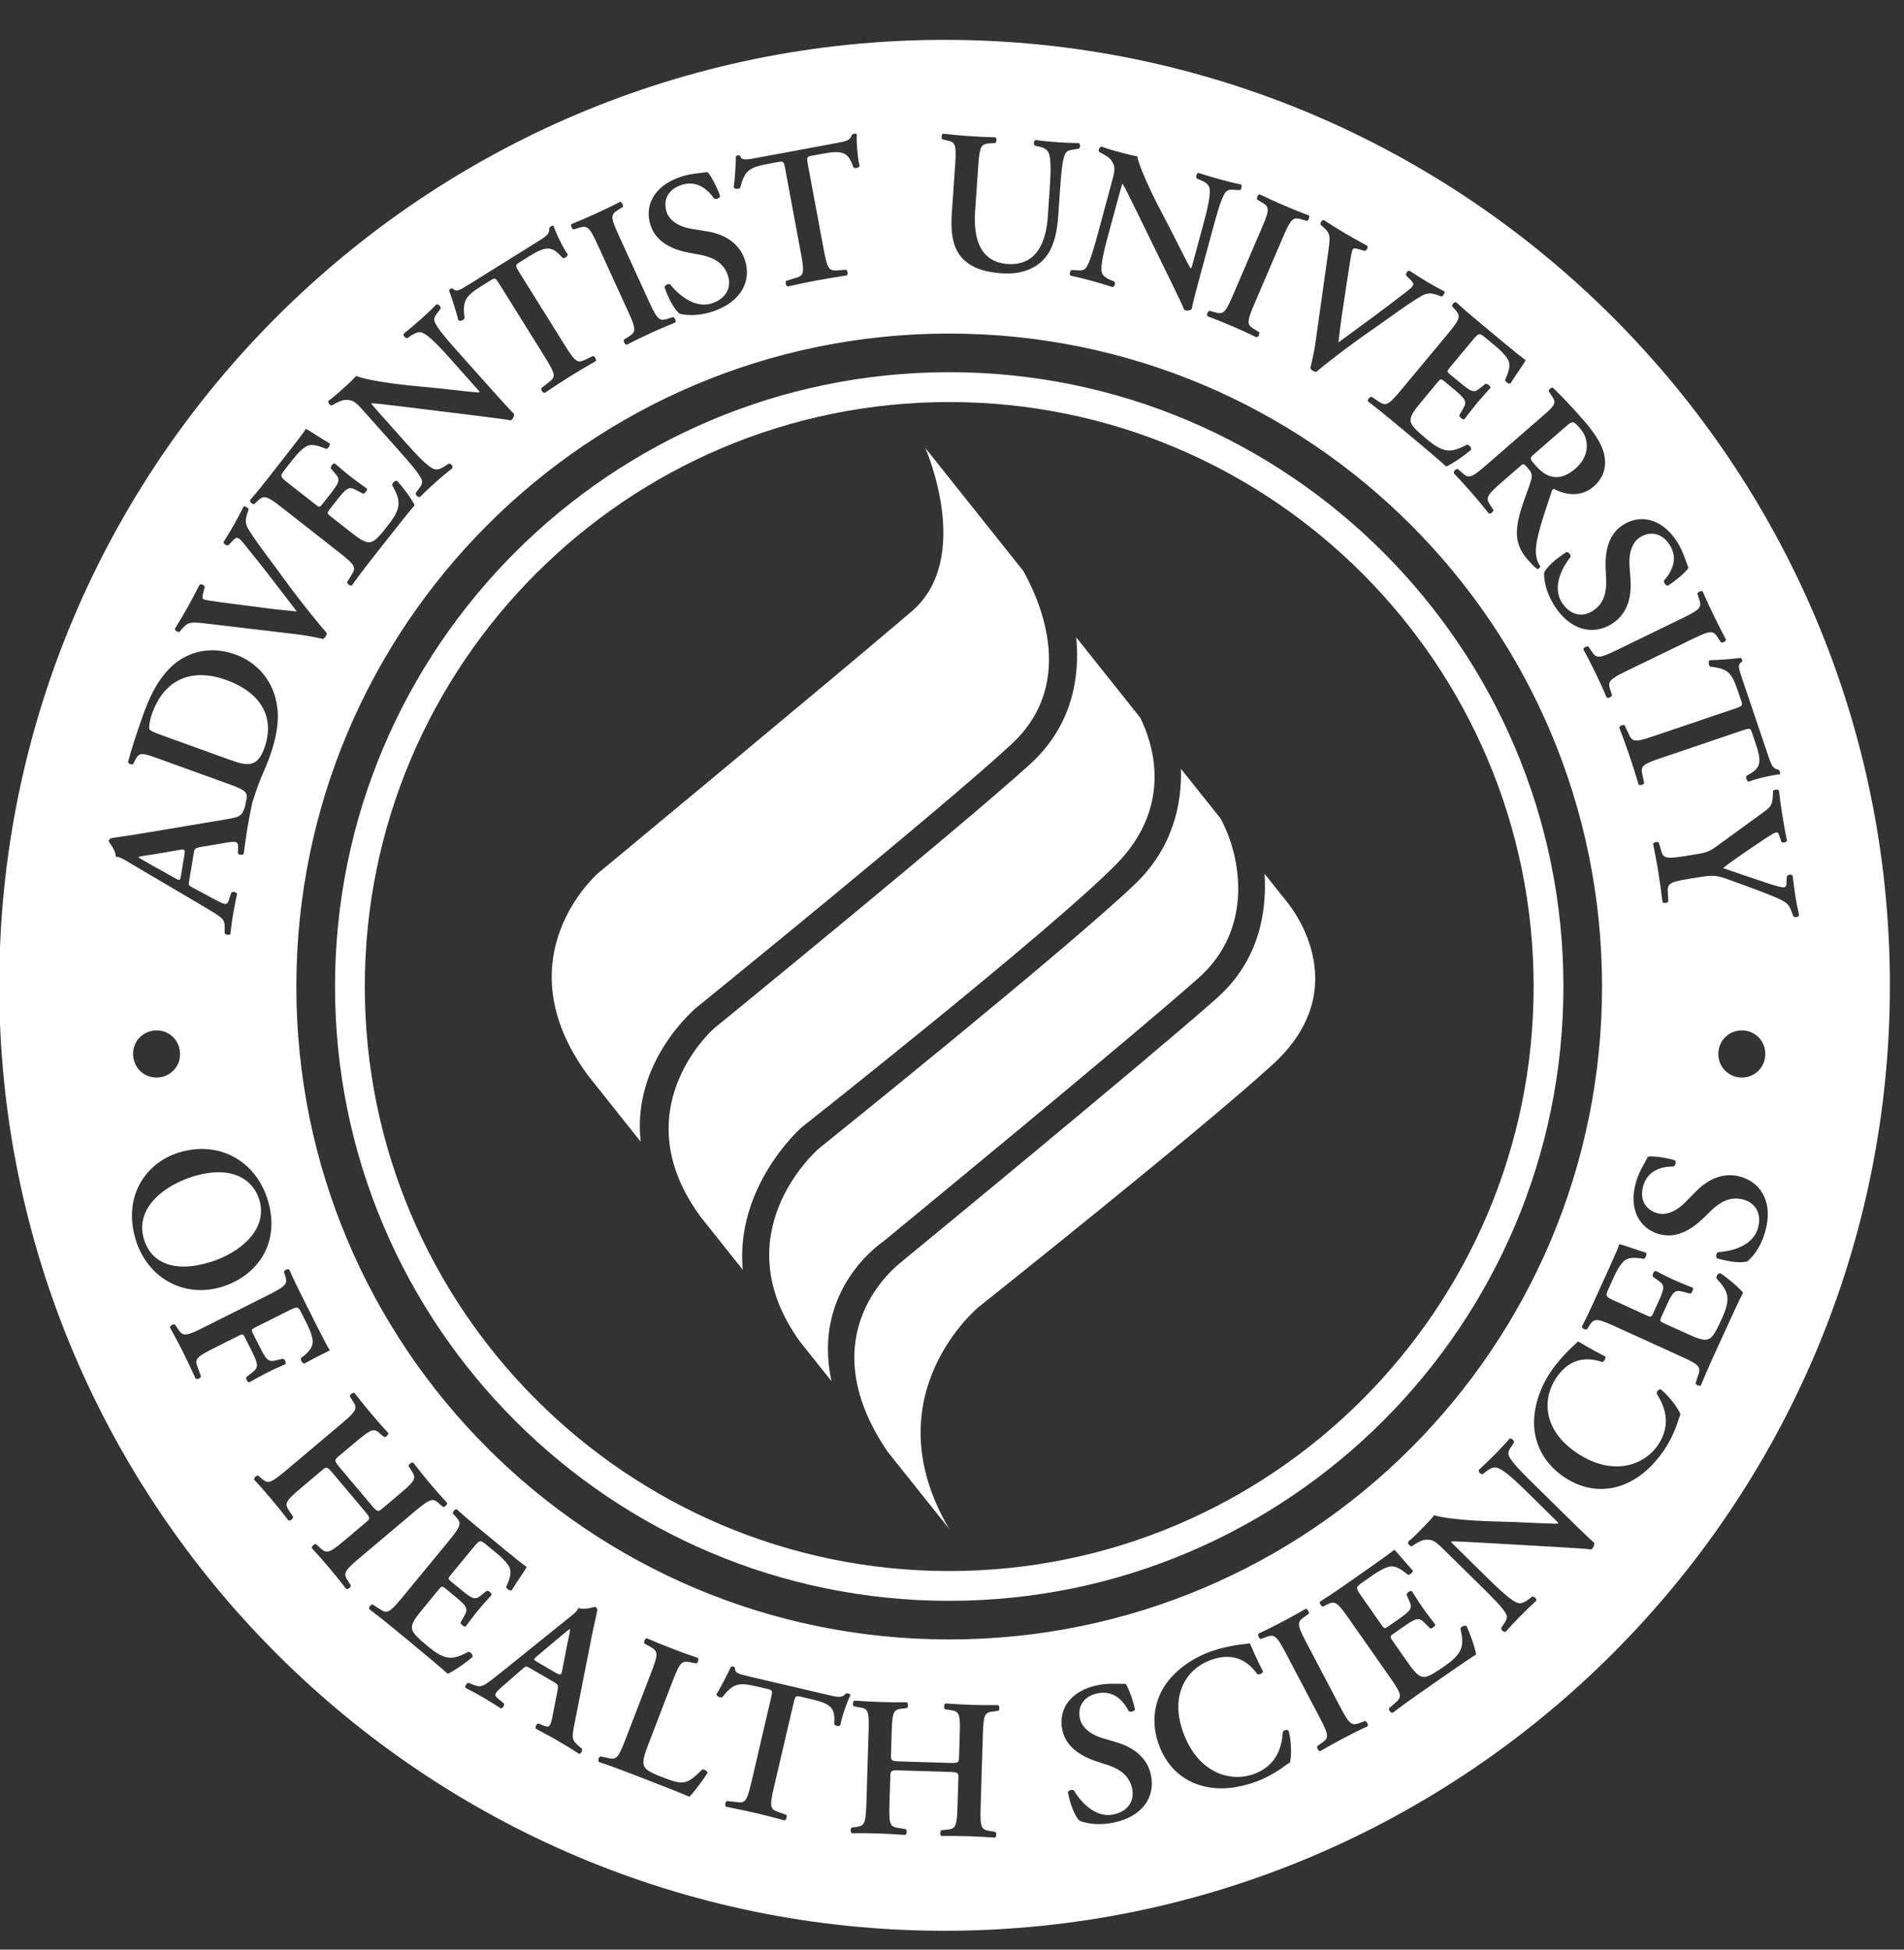 <?xml version="1.0" encoding="UTF-8" standalone="no"?>
<svg width="42px" height="43px" viewBox="0 0 42 43" version="1.1" xmlns="http://www.w3.org/2000/svg" xmlns:xlink="http://www.w3.org/1999/xlink" xmlns:sketch="http://www.bohemiancoding.com/sketch/ns">
    <rect x="0" y="0" width="42" height="43" fill="#333333" stroke="none"/>
    <!-- Generator: Sketch 3.0.4 (8054) - http://www.bohemiancoding.com/sketch -->
    <title>Imported Layers</title>
    <desc>Created with Sketch.</desc>
    <defs></defs>
    <g id="Navigation-v2" stroke="none" stroke-width="1" fill="none" fill-rule="evenodd" sketch:type="MSPage">
        <g id="Nav-Desktop" sketch:type="MSArtboardGroup" transform="translate(-39, -19)" fill="#FFFFFF">
            <g id="Imported-Layers" sketch:type="MSLayerGroup" transform="translate(39, 20)">
                <path d="M20.938,34.307 C13.467,34.307 7.39,28.229 7.39,20.758 C7.39,13.287 13.467,7.209 20.938,7.209 C28.409,7.209 34.487,13.287 34.487,20.758 C34.487,28.229 28.409,34.307 20.938,34.307 L20.938,34.307 Z M20.938,7.867 C13.83,7.867 8.047,13.649 8.047,20.758 C8.047,27.866 13.83,33.65 20.938,33.65 C28.047,33.65 33.83,27.866 33.83,20.758 C33.83,13.649 28.047,7.867 20.938,7.867 L20.938,7.867 Z" id="Fill-1" sketch:type="MSShapeGroup"></path>
                <path d="M5.829,15.505 C6.095,14.77 5.693,14.251 4.995,13.999 C4.177,13.703 3.609,14.035 3.359,14.725 C3.297,14.899 3.282,15.043 3.296,15.081 C3.311,15.118 3.396,15.154 3.59,15.224 L5.045,15.749 C5.445,15.895 5.671,15.943 5.829,15.505" id="Fill-2" sketch:type="MSShapeGroup"></path>
                <path d="M5.718,25.455 C5.588,25.036 5.139,24.674 4.245,24.952 C3.666,25.132 2.955,25.625 3.178,26.342 C3.327,26.821 3.803,27.095 4.647,26.833 C5.28,26.636 5.926,26.122 5.718,25.455" id="Fill-3" sketch:type="MSShapeGroup"></path>
                <path d="M3.97,17.743 L3.42,17.838 C3.178,17.873 3.091,17.886 3.057,17.902 L3.056,17.911 C3.083,17.933 3.186,17.986 3.376,18.098 L3.854,18.364 C3.971,18.433 3.973,18.42 3.991,18.316 L4.066,17.865 C4.086,17.744 4.08,17.725 3.97,17.743" id="Fill-4" sketch:type="MSShapeGroup"></path>
                <path d="M33.873,9.267 C34.155,9.592 34.444,9.603 34.759,9.329 C35.021,9.102 35.103,8.733 34.852,8.445 C34.702,8.273 34.689,8.278 34.537,8.41 L33.847,9.01 C33.741,9.102 33.734,9.108 33.873,9.267" id="Fill-5" sketch:type="MSShapeGroup"></path>
                <path d="M20.836,-0.121 C9.337,-0.121 -0.017,9.233 -0.017,20.732 C-0.017,32.229 9.337,41.584 20.836,41.584 C32.334,41.584 41.689,32.229 41.689,20.732 C41.689,9.233 32.334,-0.121 20.836,-0.121 L20.836,-0.121 Z M38.427,13.551 C38.432,13.567 38.434,13.585 38.424,13.598 C38.327,13.654 38.343,13.713 38.439,13.996 L39.013,15.693 C39.082,15.897 39.116,15.956 39.229,15.973 C39.243,15.987 39.256,16.001 39.262,16.017 C39.271,16.042 39.269,16.066 39.26,16.078 C39.075,16.095 38.706,16.183 38.577,16.24 C38.537,16.231 38.505,16.163 38.521,16.115 C38.827,15.951 38.879,15.845 38.728,15.4 L38.648,15.163 C38.612,15.055 38.602,15.054 38.427,15.113 L36.63,15.722 C36.189,15.871 36.19,15.913 36.235,16.115 L36.269,16.271 C36.25,16.31 36.173,16.331 36.146,16.303 C36.072,16.059 36.013,15.871 35.951,15.688 C35.889,15.505 35.819,15.31 35.72,15.047 C35.725,15.008 35.807,14.976 35.838,14.998 L35.918,15.166 C36.001,15.355 36.026,15.389 36.467,15.239 L38.264,14.631 C38.439,14.571 38.445,14.564 38.409,14.456 L38.33,14.223 C38.2,13.841 38.116,13.744 37.727,13.704 C37.693,13.683 37.675,13.592 37.711,13.561 C37.96,13.556 38.239,13.531 38.395,13.51 C38.41,13.515 38.42,13.53 38.427,13.551 L38.427,13.551 Z M37.472,12.186 L37.442,12.093 C37.456,12.052 37.529,12.022 37.56,12.046 C37.637,12.223 37.719,12.403 37.808,12.585 C37.892,12.759 37.982,12.935 38.074,13.105 C38.074,13.144 38.005,13.183 37.964,13.168 L37.91,13.087 C37.796,12.913 37.766,12.883 37.348,13.087 L35.877,13.8 C35.458,14.004 35.463,14.045 35.53,14.242 L35.56,14.335 C35.546,14.376 35.473,14.407 35.442,14.383 C35.366,14.205 35.283,14.025 35.199,13.851 C35.114,13.677 35.02,13.493 34.928,13.323 C34.928,13.284 34.997,13.245 35.039,13.26 L35.093,13.341 C35.207,13.515 35.236,13.545 35.655,13.342 L37.125,12.628 C37.544,12.425 37.539,12.383 37.472,12.186 L37.472,12.186 Z M35.339,20.758 C35.339,28.711 28.892,35.159 20.938,35.159 C12.985,35.159 6.537,28.711 6.537,20.758 C6.537,12.805 12.985,6.357 20.938,6.357 C28.892,6.357 35.339,12.805 35.339,20.758 L35.339,20.758 Z M35.811,10.571 C36.18,10.34 36.665,10.421 37.005,10.966 C37.126,11.159 37.169,11.329 37.245,11.525 C37.189,11.618 36.965,11.809 36.79,11.918 C36.745,11.92 36.7,11.855 36.705,11.805 C36.863,11.628 37.032,11.342 36.835,11.025 C36.649,10.727 36.378,10.724 36.18,10.848 C36.024,10.945 35.923,11.158 35.946,11.486 L35.967,11.794 C35.991,12.115 35.928,12.528 35.551,12.763 C35.126,13.027 34.621,12.891 34.284,12.351 C34.07,12.007 34.061,11.744 34.06,11.641 C34.096,11.525 34.323,11.317 34.557,11.176 C34.608,11.175 34.651,11.236 34.644,11.282 C34.495,11.468 34.222,11.918 34.45,12.284 C34.626,12.567 34.898,12.621 35.125,12.479 C35.338,12.346 35.447,12.139 35.429,11.761 L35.419,11.545 C35.401,11.168 35.475,10.78 35.811,10.571 L35.811,10.571 Z M34.226,7.725 L34.162,7.631 C34.165,7.587 34.218,7.541 34.257,7.553 C34.459,7.745 34.713,8.018 34.95,8.29 C35.175,8.549 35.338,8.803 35.385,9.018 C35.442,9.265 35.393,9.523 35.154,9.731 C34.849,9.995 34.492,9.893 34.285,9.788 C34.257,9.777 34.237,9.807 34.228,9.837 C34.011,10.491 33.873,10.902 33.879,11.17 C33.88,11.332 33.944,11.446 33.976,11.488 C33.977,11.516 33.94,11.548 33.915,11.553 C33.871,11.522 33.806,11.467 33.705,11.351 C33.428,11.033 33.407,10.748 33.54,10.278 C33.602,10.067 33.703,9.816 33.764,9.624 C33.811,9.478 33.793,9.43 33.698,9.32 C33.611,9.221 33.605,9.22 33.535,9.281 L33.111,9.65 C32.759,9.955 32.775,9.994 32.891,10.167 L32.944,10.249 C32.941,10.292 32.879,10.341 32.843,10.326 C32.722,10.174 32.596,10.022 32.469,9.876 C32.342,9.73 32.209,9.584 32.07,9.437 C32.06,9.399 32.111,9.337 32.16,9.347 L32.234,9.411 C32.389,9.549 32.425,9.571 32.777,9.265 L33.99,8.21 C34.309,7.934 34.345,7.896 34.226,7.725 L34.226,7.725 Z M32.08,5.809 L32.031,5.757 C32.027,5.713 32.081,5.656 32.12,5.665 C32.242,5.778 32.398,5.913 32.547,6.037 L33.191,6.574 C33.407,6.754 33.606,6.913 33.655,6.943 C33.621,7.012 33.419,7.295 33.319,7.457 C33.283,7.473 33.209,7.424 33.2,7.381 C33.308,7.14 33.328,7.014 33.243,6.897 C33.184,6.808 33.089,6.717 32.998,6.641 L32.772,6.453 C32.626,6.332 32.621,6.339 32.461,6.531 L31.985,7.102 C31.913,7.19 31.913,7.196 31.991,7.261 L32.153,7.395 C32.447,7.64 32.507,7.684 32.651,7.559 L32.77,7.464 C32.817,7.462 32.881,7.516 32.876,7.557 C32.796,7.646 32.689,7.762 32.584,7.886 C32.478,8.015 32.386,8.138 32.3,8.249 C32.263,8.259 32.199,8.205 32.189,8.162 L32.277,8.008 C32.372,7.846 32.32,7.792 32.026,7.547 L31.864,7.412 C31.787,7.348 31.778,7.352 31.707,7.436 L31.351,7.865 C31.207,8.037 31.113,8.164 31.116,8.264 C31.117,8.344 31.152,8.419 31.435,8.655 C31.858,9.019 32.014,8.983 32.36,8.808 C32.41,8.81 32.459,8.867 32.451,8.918 C32.313,9.043 32.025,9.238 31.902,9.29 C31.759,9.159 31.472,8.914 31.077,8.585 L30.692,8.265 C30.543,8.141 30.334,7.973 30.177,7.853 C30.161,7.817 30.208,7.754 30.252,7.75 L30.388,7.84 C30.56,7.956 30.599,7.971 30.897,7.613 L31.943,6.357 C32.24,5.999 32.218,5.964 32.08,5.809 L32.08,5.809 Z M29.023,6.52 L29.302,4.537 C29.347,4.221 29.344,4.147 29.211,4.028 L29.131,3.955 C29.12,3.913 29.16,3.845 29.205,3.855 C29.348,3.95 29.508,4.049 29.656,4.137 C29.826,4.237 29.957,4.31 30.161,4.422 C30.182,4.465 30.15,4.527 30.1,4.534 L29.993,4.501 C29.898,4.47 29.857,4.471 29.839,4.502 C29.819,4.536 29.8,4.636 29.727,5.114 L29.601,5.948 C29.568,6.159 29.538,6.442 29.525,6.551 C30.011,6.196 30.546,5.808 31.051,5.413 C31.201,5.297 31.208,5.26 31.11,5.167 L31.016,5.075 C31.007,5.029 31.047,4.971 31.088,4.969 C31.239,5.068 31.365,5.148 31.486,5.219 C31.622,5.3 31.749,5.37 31.86,5.426 C31.879,5.463 31.839,5.521 31.802,5.54 L31.697,5.504 C31.598,5.471 31.499,5.448 31.37,5.52 C31.157,5.639 30.897,5.827 30.501,6.109 L30.012,6.452 C29.657,6.707 29.218,7.044 29.039,7.199 C29.025,7.206 28.991,7.195 28.964,7.18 C28.938,7.164 28.916,7.141 28.904,7.118 C28.948,6.94 28.997,6.719 29.023,6.52 L29.023,6.52 Z M27.789,3.287 C27.963,3.372 28.143,3.454 28.329,3.533 C28.506,3.61 28.69,3.683 28.871,3.751 C28.896,3.781 28.869,3.855 28.829,3.871 L28.735,3.845 C28.535,3.788 28.493,3.784 28.309,4.212 L27.665,5.714 C27.482,6.142 27.513,6.169 27.692,6.275 L27.776,6.325 C27.792,6.365 27.757,6.436 27.718,6.439 C27.544,6.355 27.364,6.273 27.186,6.196 C27.008,6.12 26.817,6.043 26.636,5.975 C26.611,5.945 26.638,5.87 26.678,5.854 L26.772,5.88 C26.972,5.937 27.014,5.941 27.197,5.513 L27.841,4.011 C28.025,3.584 27.994,3.556 27.814,3.451 L27.731,3.4 C27.715,3.36 27.75,3.289 27.789,3.287 L27.789,3.287 Z M24.234,4.092 L24.506,3.087 C24.596,2.757 24.619,2.69 24.508,2.528 C24.472,2.477 24.362,2.411 24.306,2.382 L24.246,2.353 C24.223,2.319 24.251,2.235 24.297,2.233 C24.453,2.294 24.687,2.353 24.793,2.381 C24.883,2.405 24.985,2.429 25.089,2.449 C25.112,2.651 25.429,3.31 25.534,3.512 L25.833,4.085 C25.959,4.328 26.231,4.885 26.266,4.921 C26.283,4.912 26.288,4.891 26.307,4.823 L26.531,3.996 C26.617,3.679 26.719,3.287 26.677,3.139 C26.656,3.065 26.595,3.022 26.494,2.976 L26.4,2.937 C26.37,2.896 26.396,2.817 26.441,2.815 C26.605,2.868 26.76,2.915 26.926,2.96 C27.108,3.009 27.219,3.035 27.374,3.069 C27.403,3.1 27.391,3.174 27.349,3.194 L27.246,3.189 C27.162,3.18 27.085,3.177 27.037,3.237 C26.942,3.353 26.842,3.721 26.751,4.056 L26.476,5.069 C26.442,5.197 26.3,5.718 26.287,5.819 C26.24,5.856 26.176,5.857 26.126,5.839 C26.083,5.732 25.999,5.554 25.788,5.124 L25.103,3.723 C24.911,3.339 24.82,3.141 24.765,3.057 C24.752,3.054 24.739,3.101 24.679,3.325 L24.454,4.152 C24.368,4.47 24.266,4.861 24.304,5.008 C24.325,5.082 24.39,5.127 24.491,5.173 L24.581,5.211 C24.611,5.251 24.585,5.33 24.539,5.331 C24.385,5.28 24.221,5.231 24.059,5.187 C23.881,5.139 23.766,5.112 23.615,5.08 C23.587,5.05 23.598,4.976 23.64,4.955 L23.739,4.959 C23.823,4.968 23.904,4.972 23.952,4.912 C24.043,4.796 24.143,4.427 24.234,4.092 L24.234,4.092 Z M20.804,1.949 C20.979,1.97 21.176,1.988 21.369,2.001 C21.566,2.015 21.764,2.024 21.957,2.029 C21.991,2.049 21.99,2.124 21.957,2.153 L21.86,2.159 C21.652,2.176 21.611,2.186 21.58,2.65 L21.51,3.654 C21.469,4.259 21.617,4.78 22.227,4.822 C22.801,4.862 23.067,4.444 23.114,3.778 L23.151,3.23 C23.174,2.901 23.198,2.494 23.127,2.361 C23.092,2.293 23.025,2.257 22.916,2.232 L22.83,2.213 C22.792,2.179 22.802,2.101 22.847,2.09 C22.995,2.109 23.161,2.125 23.332,2.137 C23.517,2.149 23.635,2.153 23.798,2.156 C23.831,2.181 23.835,2.251 23.798,2.279 L23.7,2.295 C23.615,2.307 23.536,2.319 23.5,2.387 C23.429,2.514 23.403,2.9 23.379,3.246 L23.343,3.767 C23.315,4.166 23.229,4.53 22.984,4.76 C22.739,4.99 22.405,5.05 22.102,5.029 C21.691,5.001 21.407,4.893 21.219,4.687 C21.035,4.484 20.964,4.171 20.994,3.729 L21.071,2.615 C21.103,2.151 21.065,2.135 20.861,2.09 L20.787,2.072 C20.759,2.039 20.768,1.965 20.804,1.949 L20.804,1.949 Z M16.233,2.452 C16.239,2.438 16.256,2.43 16.277,2.426 C16.295,2.423 16.313,2.424 16.324,2.435 C16.365,2.539 16.427,2.532 16.72,2.477 L18.483,2.149 C18.694,2.11 18.757,2.085 18.79,1.976 C18.806,1.964 18.821,1.952 18.838,1.949 C18.864,1.944 18.887,1.949 18.899,1.96 C18.889,2.145 18.923,2.523 18.962,2.659 C18.946,2.698 18.875,2.72 18.83,2.697 C18.711,2.371 18.614,2.303 18.152,2.39 L17.906,2.435 C17.793,2.456 17.791,2.466 17.824,2.647 L18.172,4.513 C18.257,4.971 18.298,4.976 18.505,4.96 L18.664,4.949 C18.7,4.973 18.71,5.052 18.679,5.075 C18.427,5.114 18.231,5.145 18.041,5.181 C17.852,5.216 17.649,5.258 17.374,5.318 C17.337,5.308 17.316,5.222 17.342,5.195 L17.52,5.139 C17.72,5.084 17.756,5.064 17.671,4.606 L17.324,2.74 C17.29,2.559 17.284,2.551 17.171,2.572 L16.93,2.617 C16.532,2.691 16.425,2.76 16.33,3.14 C16.304,3.171 16.211,3.176 16.186,3.135 C16.216,2.889 16.231,2.609 16.233,2.452 L16.233,2.452 Z M15.007,2.903 C15.223,2.829 15.398,2.824 15.606,2.795 C15.683,2.871 15.819,3.131 15.885,3.326 C15.877,3.371 15.804,3.4 15.757,3.384 C15.62,3.19 15.38,2.961 15.027,3.081 C14.694,3.195 14.631,3.458 14.706,3.679 C14.766,3.853 14.95,3.999 15.274,4.051 L15.579,4.1 C15.897,4.148 16.285,4.304 16.428,4.723 C16.59,5.197 16.343,5.657 15.741,5.864 C15.359,5.994 15.1,5.943 15,5.922 C14.895,5.86 14.743,5.592 14.659,5.333 C14.67,5.283 14.739,5.255 14.782,5.272 C14.93,5.459 15.306,5.827 15.713,5.687 C16.029,5.579 16.142,5.327 16.056,5.074 C15.975,4.837 15.797,4.684 15.426,4.616 L15.213,4.577 C14.842,4.509 14.481,4.35 14.353,3.976 C14.212,3.564 14.4,3.11 15.007,2.903 L15.007,2.903 Z M12.607,3.942 C12.786,3.869 12.968,3.791 13.152,3.707 C13.328,3.627 13.506,3.541 13.678,3.452 C13.717,3.453 13.754,3.523 13.739,3.564 L13.657,3.616 C13.48,3.726 13.449,3.755 13.643,4.178 L14.323,5.665 C14.516,6.088 14.558,6.084 14.756,6.022 L14.85,5.994 C14.89,6.009 14.919,6.083 14.895,6.113 C14.715,6.186 14.534,6.264 14.358,6.344 C14.182,6.425 13.996,6.515 13.824,6.603 C13.784,6.602 13.748,6.532 13.763,6.491 L13.845,6.439 C14.022,6.329 14.053,6.3 13.859,5.877 L13.179,4.39 C12.986,3.967 12.944,3.971 12.745,4.033 L12.652,4.061 C12.611,4.046 12.582,3.972 12.607,3.942 L12.607,3.942 Z M9.938,5.372 C9.953,5.362 9.97,5.357 9.985,5.363 C10.062,5.445 10.116,5.416 10.37,5.258 L11.891,4.31 C12.074,4.196 12.123,4.15 12.115,4.036 C12.125,4.019 12.135,4.003 12.15,3.993 C12.172,3.979 12.196,3.975 12.21,3.982 C12.268,4.158 12.438,4.497 12.524,4.61 C12.524,4.651 12.465,4.698 12.415,4.693 C12.185,4.432 12.07,4.406 11.671,4.654 L11.459,4.787 C11.362,4.847 11.363,4.857 11.46,5.014 L12.465,6.625 C12.711,7.02 12.752,7.01 12.938,6.92 L13.082,6.851 C13.124,6.861 13.162,6.93 13.142,6.964 C12.921,7.091 12.751,7.192 12.587,7.294 C12.423,7.396 12.25,7.51 12.016,7.666 C11.977,7.67 11.926,7.597 11.941,7.562 L12.086,7.446 C12.252,7.322 12.278,7.29 12.032,6.895 L11.027,5.283 C10.93,5.126 10.922,5.121 10.825,5.182 L10.616,5.312 C10.273,5.526 10.197,5.63 10.248,6.018 C10.236,6.057 10.15,6.094 10.112,6.066 C10.05,5.825 9.962,5.559 9.907,5.412 C9.907,5.396 9.92,5.383 9.938,5.372 L9.938,5.372 Z M7.248,7.839 C7.384,7.741 7.562,7.576 7.643,7.503 C7.712,7.442 7.788,7.368 7.861,7.29 C8.043,7.382 8.769,7.476 8.995,7.498 L9.639,7.56 C9.911,7.588 10.526,7.664 10.576,7.654 C10.578,7.635 10.563,7.619 10.516,7.567 L9.946,6.927 C9.726,6.681 9.454,6.382 9.307,6.336 C9.234,6.313 9.164,6.341 9.07,6.4 L8.986,6.458 C8.936,6.461 8.883,6.396 8.907,6.358 C9.041,6.25 9.165,6.146 9.293,6.032 C9.434,5.906 9.517,5.826 9.629,5.713 C9.67,5.707 9.726,5.756 9.721,5.803 L9.659,5.887 C9.606,5.952 9.562,6.015 9.586,6.088 C9.631,6.23 9.885,6.516 10.116,6.775 L10.815,7.559 C10.903,7.657 11.263,8.06 11.34,8.127 C11.346,8.187 11.312,8.241 11.27,8.272 C11.156,8.251 10.961,8.224 10.485,8.165 L8.936,7.974 C8.51,7.925 8.294,7.894 8.194,7.895 C8.184,7.903 8.216,7.94 8.371,8.113 L8.942,8.753 C9.161,8.999 9.434,9.298 9.577,9.346 C9.651,9.369 9.724,9.339 9.818,9.279 L9.899,9.225 C9.949,9.221 10.001,9.287 9.977,9.326 C9.85,9.427 9.719,9.538 9.594,9.649 C9.457,9.772 9.371,9.854 9.262,9.963 C9.221,9.97 9.165,9.92 9.17,9.874 L9.228,9.793 C9.281,9.728 9.329,9.662 9.305,9.589 C9.257,9.449 9.002,9.164 8.771,8.905 L8.078,8.128 C7.85,7.872 7.806,7.816 7.61,7.821 C7.547,7.823 7.432,7.879 7.377,7.91 L7.319,7.944 C7.279,7.945 7.224,7.876 7.248,7.839 L7.248,7.839 Z M5.875,9.595 L6.392,8.934 C6.566,8.713 6.72,8.51 6.748,8.459 C6.818,8.491 7.107,8.685 7.272,8.781 C7.289,8.816 7.242,8.891 7.199,8.902 C6.955,8.8 6.828,8.784 6.714,8.873 C6.627,8.934 6.539,9.032 6.466,9.125 L6.284,9.357 C6.167,9.506 6.175,9.512 6.371,9.666 L6.956,10.124 C7.046,10.195 7.052,10.194 7.115,10.114 L7.245,9.949 C7.481,9.647 7.523,9.586 7.394,9.445 L7.295,9.329 C7.292,9.282 7.344,9.216 7.385,9.221 C7.476,9.298 7.595,9.403 7.723,9.503 C7.854,9.606 7.981,9.694 8.094,9.777 C8.105,9.813 8.053,9.878 8.011,9.89 L7.853,9.806 C7.689,9.716 7.636,9.769 7.4,10.07 L7.27,10.236 C7.208,10.316 7.212,10.325 7.299,10.393 L7.738,10.737 C7.914,10.875 8.044,10.966 8.144,10.96 C8.225,10.957 8.299,10.919 8.526,10.629 C8.877,10.195 8.837,10.04 8.651,9.7 C8.652,9.649 8.708,9.599 8.759,9.605 C8.888,9.74 9.091,10.022 9.147,10.143 C9.02,10.29 8.784,10.585 8.467,10.99 L8.158,11.384 C8.038,11.536 7.876,11.75 7.761,11.911 C7.726,11.928 7.661,11.883 7.656,11.839 L7.742,11.701 C7.852,11.524 7.866,11.485 7.499,11.198 L6.213,10.19 C5.846,9.902 5.811,9.925 5.66,10.069 L5.609,10.119 C5.566,10.124 5.507,10.071 5.515,10.033 C5.625,9.907 5.756,9.747 5.875,9.595 L5.875,9.595 Z M4.131,12.407 C4.228,12.234 4.297,12.102 4.404,11.895 C4.446,11.873 4.509,11.904 4.517,11.953 L4.486,12.062 C4.458,12.157 4.46,12.199 4.49,12.216 C4.525,12.235 4.626,12.252 5.105,12.314 L5.942,12.422 C6.153,12.45 6.437,12.474 6.547,12.485 C6.18,12.007 5.781,11.48 5.374,10.984 C5.256,10.837 5.219,10.831 5.127,10.931 L5.038,11.027 C4.992,11.036 4.933,10.998 4.931,10.956 C5.027,10.803 5.104,10.675 5.173,10.553 C5.251,10.415 5.318,10.286 5.371,10.175 C5.407,10.156 5.466,10.194 5.486,10.23 L5.451,10.337 C5.421,10.436 5.4,10.535 5.475,10.663 C5.598,10.873 5.792,11.128 6.082,11.518 L6.436,12 C6.699,12.349 7.046,12.781 7.204,12.956 C7.211,12.97 7.202,13.005 7.187,13.031 C7.172,13.058 7.149,13.081 7.127,13.093 C6.948,13.053 6.726,13.009 6.526,12.987 L4.537,12.751 C4.22,12.714 4.147,12.718 4.03,12.854 L3.96,12.935 C3.918,12.947 3.849,12.908 3.859,12.863 C3.951,12.718 4.047,12.556 4.131,12.407 L4.131,12.407 Z M2.555,17.895 C2.55,17.738 2.396,17.565 2.397,17.557 C2.403,17.522 2.42,17.503 2.444,17.489 C2.651,17.452 2.864,17.429 3.071,17.392 L4.991,17.07 C5.297,17.019 5.331,17.002 5.407,16.789 C5.406,16.788 5.404,16.787 5.404,16.786 L5.424,16.69 C5.47,16.487 5.471,16.445 5.033,16.287 L3.52,15.741 C3.124,15.597 3.073,15.584 2.978,15.769 L2.938,15.853 C2.907,15.874 2.833,15.847 2.824,15.807 C2.907,15.5 3.014,15.165 3.16,14.76 C3.302,14.368 3.436,14.099 3.653,13.836 C4.013,13.406 4.579,13.213 5.194,13.435 C5.653,13.601 6.042,13.998 6.117,14.605 C6.16,14.952 6.081,15.325 5.945,15.701 C5.854,15.953 5.759,16.138 5.704,16.291 C5.656,16.424 5.603,16.58 5.554,16.737 C5.554,16.738 5.557,16.739 5.558,16.741 C5.519,16.917 5.488,17.077 5.451,17.302 C5.42,17.489 5.397,17.681 5.376,17.833 C5.349,17.864 5.27,17.856 5.248,17.826 L5.251,17.728 C5.26,17.569 5.236,17.552 5.04,17.577 L4.417,17.683 C4.292,17.707 4.29,17.72 4.27,17.841 L4.174,18.418 C4.156,18.53 4.156,18.526 4.267,18.585 L4.757,18.849 C4.999,18.978 5.015,18.963 5.063,18.806 L5.105,18.684 C5.141,18.658 5.218,18.676 5.23,18.713 C5.198,18.851 5.174,18.994 5.14,19.171 C5.117,19.314 5.099,19.449 5.082,19.602 C5.055,19.629 4.99,19.622 4.956,19.586 L4.956,19.452 C4.959,19.323 4.928,19.269 4.796,19.18 C4.692,19.11 4.521,19.01 4.302,18.88 L2.858,18.03 C2.728,17.95 2.631,17.894 2.555,17.895 L2.555,17.895 Z M3.97,22.203 C3.995,22.491 3.788,22.739 3.496,22.764 C3.204,22.788 2.962,22.577 2.938,22.289 C2.914,22.001 3.118,21.753 3.41,21.728 C3.701,21.704 3.946,21.914 3.97,22.203 L3.97,22.203 Z M2.997,26.353 C2.702,25.405 3.199,24.651 3.946,24.419 C4.802,24.153 5.629,24.577 5.903,25.457 C6.205,26.427 5.663,27.143 4.9,27.38 C4.073,27.637 3.261,27.2 2.997,26.353 L2.997,26.353 Z M5.434,29.373 L5.571,29.265 C5.718,29.146 5.695,29.08 5.523,28.738 L5.407,28.507 C5.361,28.416 5.352,28.417 5.254,28.466 L4.704,28.742 C4.288,28.951 4.294,28.991 4.371,29.184 L4.434,29.359 C4.42,29.4 4.348,29.431 4.316,29.407 C4.198,29.152 4.113,28.973 4.027,28.801 C3.94,28.628 3.847,28.454 3.749,28.277 C3.749,28.238 3.817,28.199 3.859,28.213 L3.914,28.293 C4.03,28.466 4.059,28.495 4.475,28.286 L5.936,27.553 C6.352,27.344 6.346,27.303 6.28,27.105 L6.263,27.05 C6.277,27.009 6.349,26.977 6.38,27.001 C6.442,27.142 6.526,27.32 6.613,27.493 L6.985,28.235 C7.112,28.486 7.226,28.704 7.275,28.783 C7.189,28.826 6.894,28.973 6.714,29.074 C6.674,29.074 6.631,29.007 6.635,28.956 C6.843,28.803 6.925,28.683 6.89,28.514 C6.864,28.394 6.819,28.294 6.755,28.168 L6.655,27.968 C6.572,27.803 6.565,27.808 6.345,27.918 L5.642,28.27 C5.544,28.32 5.538,28.328 5.583,28.418 L5.7,28.649 C5.871,28.991 5.911,29.05 6.093,29.002 L6.242,28.967 C6.281,28.977 6.319,29.051 6.297,29.086 C6.194,29.133 6.044,29.198 5.899,29.271 C5.754,29.344 5.617,29.422 5.497,29.488 C5.456,29.485 5.418,29.41 5.434,29.373 L5.434,29.373 Z M7.688,33.887 L7.74,33.97 C7.737,34.013 7.673,34.061 7.637,34.045 C7.52,33.892 7.396,33.738 7.271,33.59 C7.141,33.435 7.01,33.287 6.879,33.145 C6.869,33.107 6.927,33.052 6.971,33.056 L7.043,33.122 C7.196,33.263 7.232,33.284 7.588,32.984 L8.081,32.568 C8.172,32.492 8.171,32.476 8.026,32.305 L7.364,31.519 C7.22,31.347 7.204,31.343 7.114,31.419 L6.62,31.835 C6.264,32.135 6.279,32.174 6.395,32.346 L6.467,32.458 C6.463,32.501 6.4,32.549 6.364,32.534 C6.223,32.353 6.099,32.199 5.975,32.051 C5.85,31.904 5.72,31.755 5.605,31.633 C5.596,31.595 5.654,31.541 5.697,31.544 L5.743,31.586 C5.9,31.724 5.935,31.745 6.292,31.446 L7.541,30.393 C7.897,30.093 7.882,30.054 7.769,29.879 L7.717,29.797 C7.714,29.759 7.784,29.706 7.82,29.722 C7.938,29.875 8.068,30.036 8.192,30.183 C8.317,30.331 8.447,30.48 8.565,30.605 C8.574,30.643 8.509,30.703 8.473,30.694 L8.414,30.645 C8.261,30.504 8.226,30.483 7.87,30.783 L7.463,31.125 C7.369,31.204 7.371,31.22 7.515,31.391 L8.177,32.177 C8.322,32.349 8.337,32.353 8.431,32.274 L8.837,31.931 C9.194,31.631 9.178,31.593 9.065,31.418 L9.013,31.335 C9.01,31.298 9.08,31.244 9.116,31.26 C9.24,31.42 9.364,31.574 9.488,31.722 C9.613,31.87 9.743,32.018 9.863,32.147 C9.873,32.185 9.808,32.245 9.772,32.236 L9.711,32.184 C9.557,32.043 9.522,32.021 9.166,32.321 L7.916,33.374 C7.56,33.674 7.575,33.713 7.688,33.887 L7.688,33.887 Z M9.048,35.216 L8.661,34.897 C8.512,34.775 8.302,34.607 8.144,34.489 C8.128,34.453 8.175,34.389 8.218,34.385 L8.355,34.474 C8.528,34.589 8.567,34.604 8.864,34.244 L9.903,32.983 C10.199,32.623 10.177,32.588 10.037,32.433 L9.989,32.381 C9.984,32.338 10.038,32.28 10.076,32.288 C10.2,32.402 10.356,32.536 10.505,32.659 L11.153,33.193 C11.37,33.372 11.57,33.53 11.619,33.56 C11.585,33.629 11.385,33.914 11.285,34.076 C11.249,34.092 11.176,34.043 11.166,34 C11.273,33.759 11.293,33.632 11.206,33.516 C11.148,33.428 11.052,33.337 10.96,33.261 L10.733,33.074 C10.587,32.954 10.581,32.961 10.422,33.154 L9.95,33.727 C9.877,33.815 9.878,33.822 9.956,33.886 L10.119,34.02 C10.414,34.263 10.474,34.307 10.618,34.181 L10.737,34.085 C10.784,34.084 10.848,34.137 10.843,34.178 C10.764,34.266 10.656,34.383 10.553,34.508 C10.447,34.637 10.356,34.762 10.27,34.874 C10.233,34.883 10.169,34.83 10.158,34.787 L10.246,34.632 C10.34,34.47 10.288,34.416 9.993,34.173 L9.83,34.039 C9.752,33.974 9.743,33.978 9.673,34.063 L9.319,34.494 C9.176,34.667 9.082,34.795 9.086,34.894 C9.087,34.975 9.122,35.05 9.407,35.284 C9.832,35.646 9.988,35.609 10.333,35.432 C10.383,35.434 10.432,35.492 10.425,35.542 C10.287,35.668 10,35.864 9.877,35.917 C9.733,35.787 9.445,35.543 9.048,35.216 L9.048,35.216 Z M13.046,35.126 L12.669,37.036 C12.609,37.342 12.613,37.379 12.787,37.526 L12.837,37.57 C12.852,37.615 12.815,37.679 12.777,37.683 C12.626,37.585 12.487,37.499 12.29,37.385 C12.126,37.29 11.954,37.201 11.819,37.127 C11.8,37.09 11.836,37.02 11.872,37.01 L11.962,37.047 C12.108,37.112 12.132,37.095 12.178,36.903 L12.299,36.283 C12.32,36.158 12.309,36.151 12.202,36.089 L11.697,35.796 C11.598,35.739 11.602,35.741 11.508,35.824 L11.088,36.19 C10.882,36.37 10.89,36.39 11.02,36.49 L11.119,36.573 C11.13,36.615 11.087,36.682 11.048,36.679 C10.93,36.601 10.805,36.528 10.651,36.434 C10.526,36.362 10.406,36.297 10.268,36.227 C10.252,36.193 10.282,36.134 10.328,36.115 L10.453,36.162 C10.573,36.211 10.634,36.201 10.764,36.108 C10.867,36.036 11.02,35.912 11.219,35.753 L12.525,34.701 C12.645,34.609 12.732,34.537 12.758,34.466 C12.907,34.516 13.123,34.433 13.13,34.438 C13.161,34.455 13.173,34.478 13.177,34.506 C13.139,34.712 13.084,34.919 13.046,35.126 L13.046,35.126 Z M15.208,38.628 C15.039,38.554 14.688,38.414 14.229,38.238 L13.802,38.074 C13.593,37.994 13.387,37.919 13.211,37.861 C13.185,37.832 13.204,37.745 13.249,37.739 L13.379,37.766 C13.582,37.815 13.623,37.817 13.787,37.39 L14.374,35.865 C14.538,35.439 14.505,35.412 14.324,35.309 L14.215,35.249 C14.194,35.217 14.226,35.135 14.269,35.133 C14.471,35.22 14.654,35.295 14.843,35.367 C15.023,35.437 15.209,35.504 15.393,35.565 C15.423,35.596 15.396,35.679 15.355,35.687 L15.259,35.669 C15.055,35.624 15.013,35.622 14.849,36.048 L14.296,37.487 C14.217,37.692 14.169,37.843 14.203,37.936 C14.23,38.013 14.283,38.071 14.612,38.197 C15.067,38.372 15.14,38.376 15.491,38.027 C15.54,38.022 15.601,38.059 15.609,38.1 C15.51,38.26 15.299,38.537 15.208,38.628 L15.208,38.628 Z M18.537,37.05 C18.508,37.079 18.434,37.07 18.402,37.031 C18.424,36.685 18.362,36.585 17.904,36.478 L17.66,36.421 C17.549,36.395 17.543,36.402 17.501,36.582 L17.069,38.431 C16.963,38.884 16.999,38.906 17.195,38.974 L17.345,39.027 C17.368,39.064 17.345,39.14 17.307,39.149 C17.061,39.083 16.869,39.034 16.681,38.99 C16.493,38.946 16.291,38.903 16.015,38.848 C15.985,38.823 16,38.736 16.035,38.722 L16.22,38.742 C16.425,38.772 16.467,38.768 16.573,38.315 L17.004,36.466 C17.046,36.286 17.044,36.277 16.933,36.251 L16.693,36.195 C16.299,36.103 16.173,36.123 15.934,36.433 C15.898,36.451 15.811,36.418 15.804,36.371 C15.93,36.157 16.057,35.907 16.121,35.764 C16.133,35.753 16.151,35.752 16.173,35.757 C16.19,35.762 16.206,35.77 16.211,35.785 C16.208,35.896 16.267,35.915 16.558,35.983 L18.303,36.391 C18.513,36.44 18.58,36.441 18.655,36.355 C18.674,36.351 18.693,36.346 18.71,36.35 C18.736,36.356 18.755,36.369 18.761,36.385 C18.677,36.55 18.557,36.91 18.537,37.05 L18.537,37.05 Z M22.022,36.733 L21.943,36.744 C21.735,36.764 21.695,36.776 21.681,37.241 L21.631,38.875 C21.616,39.34 21.656,39.355 21.861,39.387 L21.957,39.403 C21.987,39.435 21.98,39.514 21.945,39.53 C21.752,39.516 21.554,39.505 21.361,39.499 C21.159,39.493 20.961,39.491 20.768,39.494 C20.733,39.476 20.731,39.396 20.763,39.367 L20.86,39.356 C21.067,39.337 21.107,39.325 21.121,38.859 L21.141,38.213 C21.145,38.095 21.132,38.086 20.908,38.079 L19.881,38.048 C19.657,38.04 19.643,38.049 19.64,38.168 L19.62,38.813 C19.606,39.278 19.645,39.292 19.85,39.321 L19.982,39.342 C20.011,39.374 20.005,39.453 19.969,39.47 C19.741,39.454 19.543,39.443 19.35,39.437 C19.157,39.431 18.959,39.43 18.792,39.433 C18.758,39.415 18.756,39.335 18.787,39.306 L18.849,39.299 C19.056,39.274 19.096,39.262 19.111,38.797 L19.161,37.164 C19.175,36.698 19.136,36.684 18.931,36.651 L18.835,36.635 C18.804,36.612 18.812,36.525 18.847,36.508 C19.04,36.523 19.246,36.533 19.439,36.539 C19.633,36.545 19.831,36.547 20.002,36.544 C20.036,36.562 20.038,36.65 20.007,36.671 L19.932,36.682 C19.724,36.702 19.684,36.714 19.67,37.18 L19.654,37.711 C19.65,37.834 19.663,37.843 19.887,37.85 L20.914,37.881 C21.138,37.888 21.152,37.88 21.155,37.757 L21.172,37.226 C21.186,36.76 21.147,36.746 20.942,36.713 L20.845,36.697 C20.815,36.674 20.822,36.586 20.858,36.57 C21.06,36.585 21.257,36.595 21.451,36.602 C21.644,36.607 21.841,36.609 22.017,36.606 C22.052,36.625 22.053,36.712 22.022,36.733 L22.022,36.733 Z M24.56,39.199 C24.163,39.278 23.913,39.194 23.817,39.159 C23.721,39.084 23.606,38.799 23.557,38.53 C23.573,38.482 23.646,38.463 23.687,38.487 C23.808,38.691 24.133,39.105 24.555,39.02 C24.883,38.955 25.028,38.719 24.975,38.457 C24.926,38.211 24.77,38.036 24.411,37.92 L24.205,37.854 C23.846,37.738 23.509,37.532 23.431,37.144 C23.345,36.718 23.591,36.292 24.22,36.166 C24.444,36.121 24.618,36.14 24.829,36.138 C24.895,36.224 24.995,36.499 25.036,36.702 C25.022,36.745 24.945,36.765 24.9,36.742 C24.791,36.531 24.582,36.273 24.216,36.346 C23.872,36.416 23.774,36.668 23.82,36.896 C23.856,37.077 24.02,37.246 24.335,37.34 L24.63,37.428 C24.94,37.518 25.303,37.723 25.39,38.158 C25.489,38.649 25.184,39.073 24.56,39.199 L24.56,39.199 Z M28.455,37.872 C28.409,37.898 28.365,37.932 28.324,37.961 C28.244,38.023 27.984,38.196 27.715,38.293 C27.306,38.441 26.925,38.485 26.558,38.398 C26.144,38.3 25.756,38.015 25.56,37.474 C25.386,36.991 25.465,36.537 25.685,36.191 C25.908,35.849 26.282,35.579 26.699,35.428 C26.934,35.343 27.234,35.281 27.447,35.261 C27.501,35.255 27.531,35.249 27.571,35.244 C27.614,35.336 27.71,35.576 27.862,35.867 C27.845,35.911 27.772,35.942 27.733,35.923 C27.568,35.689 27.259,35.413 26.713,35.61 C26.188,35.799 25.794,36.362 26.1,37.209 C26.418,38.089 27.123,38.32 27.656,38.128 C28.176,37.94 28.278,37.511 28.297,37.2 C28.321,37.15 28.393,37.142 28.427,37.172 C28.498,37.459 28.485,37.772 28.455,37.872 L28.455,37.872 Z M30.166,37.073 C29.99,37.156 29.813,37.244 29.642,37.334 C29.471,37.424 29.29,37.524 29.123,37.622 C29.084,37.623 29.043,37.555 29.056,37.513 L29.135,37.456 C29.306,37.337 29.335,37.307 29.118,36.895 L28.357,35.448 C28.14,35.036 28.099,35.043 27.904,35.115 L27.812,35.149 C27.771,35.136 27.738,35.064 27.761,35.031 C27.936,34.948 28.113,34.86 28.292,34.766 C28.463,34.676 28.636,34.58 28.803,34.483 C28.842,34.483 28.883,34.551 28.87,34.592 L28.79,34.649 C28.62,34.768 28.591,34.798 28.808,35.211 L29.569,36.657 C29.786,37.07 29.827,37.063 30.022,36.99 L30.114,36.957 C30.155,36.97 30.189,37.042 30.166,37.073 L30.166,37.073 Z M31.664,36.102 L31.253,36.389 C31.094,36.5 30.877,36.657 30.72,36.777 C30.681,36.783 30.632,36.721 30.64,36.678 L30.763,36.571 C30.92,36.434 30.945,36.401 30.678,36.019 L29.74,34.679 C29.473,34.297 29.433,34.309 29.246,34.402 L29.184,34.435 C29.141,34.427 29.099,34.36 29.118,34.325 C29.26,34.237 29.431,34.122 29.59,34.011 L30.278,33.53 C30.508,33.369 30.715,33.219 30.757,33.179 C30.814,33.23 31.035,33.5 31.165,33.639 C31.17,33.679 31.103,33.736 31.06,33.734 C30.856,33.566 30.739,33.514 30.603,33.566 C30.503,33.598 30.39,33.667 30.292,33.735 L30.051,33.903 C29.896,34.012 29.901,34.019 30.045,34.224 L30.471,34.833 C30.536,34.927 30.542,34.928 30.625,34.87 L30.798,34.749 C31.112,34.53 31.17,34.483 31.087,34.311 L31.027,34.171 C31.038,34.125 31.106,34.077 31.144,34.094 C31.209,34.194 31.292,34.329 31.385,34.462 C31.481,34.599 31.577,34.72 31.661,34.832 C31.66,34.87 31.592,34.918 31.548,34.916 L31.422,34.79 C31.291,34.656 31.225,34.692 30.911,34.911 L30.739,35.032 C30.656,35.09 30.657,35.1 30.72,35.19 L31.04,35.647 C31.168,35.831 31.267,35.956 31.364,35.979 C31.442,35.999 31.523,35.985 31.826,35.774 C32.288,35.461 32.295,35.301 32.217,34.921 C32.231,34.873 32.3,34.841 32.347,34.862 C32.431,35.028 32.543,35.357 32.561,35.49 C32.397,35.594 32.085,35.807 31.664,36.102 L31.664,36.102 Z M35.104,33.174 C34.99,33.159 34.793,33.146 34.315,33.118 L32.757,33.029 C32.329,33.007 32.111,32.991 32.012,32.998 C32.002,33.007 32.037,33.041 32.203,33.204 L32.814,33.805 C33.049,34.036 33.34,34.316 33.486,34.355 C33.561,34.374 33.632,34.339 33.722,34.273 L33.799,34.213 C33.849,34.207 33.905,34.268 33.884,34.309 C33.763,34.418 33.64,34.538 33.523,34.657 C33.394,34.788 33.314,34.876 33.212,34.992 C33.172,35.001 33.112,34.955 33.115,34.909 L33.167,34.824 C33.216,34.755 33.259,34.687 33.231,34.616 C33.174,34.479 32.901,34.211 32.654,33.968 L31.911,33.238 C31.667,32.997 31.62,32.945 31.424,32.962 C31.362,32.969 31.251,33.032 31.198,33.067 L31.143,33.104 C31.102,33.108 31.042,33.043 31.064,33.003 C31.194,32.896 31.36,32.72 31.437,32.642 C31.502,32.576 31.572,32.498 31.64,32.417 C31.827,32.496 32.558,32.543 32.785,32.55 L33.431,32.57 C33.705,32.58 34.323,32.615 34.373,32.602 C34.373,32.583 34.357,32.568 34.307,32.519 L33.696,31.918 C33.461,31.687 33.17,31.407 33.02,31.371 C32.945,31.353 32.877,31.384 32.788,31.45 L32.708,31.513 C32.658,31.52 32.602,31.458 32.623,31.417 C32.749,31.301 32.866,31.188 32.987,31.066 C33.119,30.931 33.196,30.847 33.301,30.728 C33.341,30.718 33.4,30.765 33.398,30.811 L33.343,30.898 C33.293,30.967 33.254,31.033 33.282,31.104 C33.336,31.244 33.609,31.512 33.856,31.755 L34.605,32.491 C34.699,32.584 35.084,32.963 35.165,33.024 C35.175,33.083 35.145,33.139 35.104,33.174 L35.104,33.174 Z M37.016,30.342 C36.987,30.44 36.879,30.732 36.718,30.968 C36.474,31.328 36.191,31.588 35.843,31.733 C35.451,31.897 34.969,31.894 34.493,31.571 C34.068,31.282 33.866,30.868 33.841,30.459 C33.82,30.052 33.964,29.613 34.213,29.246 C34.354,29.039 34.561,28.813 34.72,28.671 C34.761,28.635 34.782,28.612 34.811,28.585 C34.9,28.634 35.119,28.772 35.413,28.919 C35.425,28.964 35.384,29.032 35.341,29.04 C35.07,28.946 34.657,28.905 34.331,29.385 C34.018,29.846 34.029,30.533 34.775,31.039 C35.548,31.565 36.255,31.339 36.573,30.87 C36.884,30.412 36.715,30.005 36.547,29.743 C36.537,29.687 36.591,29.639 36.636,29.643 C36.862,29.834 37.035,30.095 37.07,30.193 C37.048,30.241 37.033,30.295 37.016,30.342 L37.016,30.342 Z M37.989,28.494 L37.781,28.95 C37.701,29.126 37.594,29.372 37.52,29.555 C37.49,29.58 37.416,29.551 37.401,29.51 L37.452,29.355 C37.518,29.158 37.522,29.116 37.098,28.924 L35.61,28.247 C35.186,28.054 35.157,28.085 35.044,28.26 L35.007,28.32 C34.966,28.336 34.896,28.299 34.894,28.259 C34.972,28.111 35.061,27.925 35.141,27.749 L35.488,26.985 C35.605,26.729 35.707,26.495 35.722,26.439 C35.797,26.454 36.124,26.574 36.307,26.628 C36.332,26.659 36.304,26.743 36.265,26.764 C36.004,26.722 35.877,26.737 35.787,26.85 C35.717,26.929 35.654,27.046 35.605,27.154 L35.483,27.422 C35.405,27.594 35.413,27.597 35.641,27.701 L36.317,28.009 C36.421,28.056 36.427,28.054 36.469,27.962 L36.556,27.77 C36.714,27.422 36.741,27.352 36.582,27.245 L36.459,27.156 C36.445,27.111 36.479,27.035 36.521,27.03 C36.627,27.083 36.767,27.157 36.915,27.224 C37.067,27.293 37.211,27.349 37.341,27.402 C37.36,27.435 37.325,27.511 37.287,27.532 L37.114,27.487 C36.933,27.439 36.894,27.503 36.736,27.851 L36.649,28.043 C36.607,28.136 36.613,28.143 36.713,28.189 L37.221,28.419 C37.425,28.513 37.573,28.57 37.668,28.541 C37.746,28.518 37.809,28.465 37.961,28.129 C38.2,27.625 38.125,27.483 37.864,27.196 C37.853,27.147 37.895,27.085 37.946,27.079 C38.103,27.18 38.368,27.406 38.45,27.511 C38.362,27.683 38.202,28.025 37.989,28.494 L37.989,28.494 Z M38.935,26.176 C38.82,26.564 38.629,26.746 38.553,26.815 C38.443,26.865 38.135,26.834 37.875,26.752 C37.841,26.715 37.858,26.642 37.897,26.617 C38.134,26.604 38.653,26.51 38.775,26.097 C38.87,25.777 38.729,25.538 38.472,25.462 C38.232,25.391 38.005,25.448 37.734,25.711 L37.579,25.863 C37.309,26.126 36.969,26.329 36.59,26.217 C36.172,26.093 35.911,25.677 36.092,25.061 C36.157,24.842 36.255,24.697 36.352,24.51 C36.458,24.491 36.749,24.531 36.947,24.59 C36.979,24.622 36.961,24.699 36.92,24.728 C36.682,24.727 36.356,24.791 36.25,25.149 C36.15,25.486 36.328,25.69 36.552,25.756 C36.729,25.809 36.955,25.742 37.184,25.508 L37.401,25.287 C37.625,25.056 37.976,24.83 38.402,24.955 C38.882,25.097 39.115,25.565 38.935,26.176 L38.935,26.176 Z M37.906,22.202 C37.93,21.914 38.175,21.704 38.467,21.728 C38.758,21.753 38.962,22 38.938,22.289 C38.914,22.577 38.672,22.788 38.38,22.764 C38.088,22.739 37.882,22.491 37.906,22.202 L37.906,22.202 Z M39.561,19.213 L39.515,19.092 C39.448,18.902 39.357,18.863 38.939,18.699 C38.668,18.592 38.408,18.5 38.144,18.405 C37.897,18.311 37.801,18.295 37.506,18.343 L37.246,18.385 C36.786,18.459 36.779,18.5 36.792,18.716 L36.801,18.884 C36.776,18.919 36.697,18.928 36.674,18.896 C36.639,18.626 36.612,18.43 36.581,18.239 C36.549,18.039 36.513,17.845 36.466,17.612 C36.478,17.574 36.555,17.557 36.591,17.582 L36.631,17.719 C36.685,17.919 36.705,17.956 37.165,17.882 L37.42,17.84 C37.664,17.801 37.726,17.773 37.936,17.614 L38.88,16.928 C39.051,16.802 39.098,16.759 39.105,16.558 L39.113,16.441 C39.139,16.41 39.223,16.405 39.242,16.438 C39.263,16.626 39.288,16.809 39.317,16.987 C39.348,17.178 39.395,17.442 39.42,17.54 C39.408,17.577 39.331,17.599 39.296,17.569 L39.253,17.442 C39.233,17.374 39.216,17.354 39.181,17.36 C39.147,17.366 39.102,17.391 38.968,17.475 C38.624,17.708 38.297,17.921 38.008,18.146 C38.367,18.271 38.697,18.382 39.05,18.499 C39.209,18.549 39.311,18.577 39.359,18.569 C39.402,18.562 39.409,18.521 39.408,18.459 L39.417,18.324 C39.443,18.288 39.517,18.277 39.545,18.317 C39.567,18.509 39.585,18.645 39.606,18.775 C39.627,18.909 39.654,19.048 39.685,19.184 C39.67,19.227 39.601,19.238 39.561,19.213 L39.561,19.213 Z" id="Fill-6" sketch:type="MSShapeGroup"></path>
                <path d="M12.278,35.163 L11.86,35.515 C11.755,35.601 11.766,35.607 11.857,35.66 L12.252,35.89 C12.359,35.951 12.379,35.953 12.401,35.844 L12.506,35.295 C12.558,35.056 12.577,34.971 12.574,34.933 L12.566,34.929 C12.536,34.946 12.45,35.024 12.278,35.163" id="Fill-7" sketch:type="MSShapeGroup"></path>
                <path d="M18.061,24.333 C18.272,24.163 23.507,19.955 25.025,18.511 C25.879,17.698 26.073,16.729 26.05,15.956 L26.925,17.054 C27.39,17.908 27.65,19.494 26.441,20.567 C24.887,21.945 19.548,26.329 19.495,26.373 C19.469,26.395 17.899,27.42 18.342,29.463 L17.646,28.59 C15.944,26.227 17.972,24.411 18.061,24.333" id="Fill-8" sketch:type="MSShapeGroup"></path>
                <path d="M19.883,26.832 C19.93,26.794 25.277,22.402 26.84,21.016 C27.78,20.183 27.947,19.106 27.895,18.271 L28.374,18.873 C28.374,18.873 29.994,20.729 28.071,22.481 C26.436,23.972 21.599,27.817 21.599,27.817 C21.599,27.817 19.206,29.765 20.935,32.717 L19.576,31.013 C17.807,28.406 19.798,26.906 19.883,26.832" id="Fill-9" sketch:type="MSShapeGroup"></path>
                <path d="M15.753,21.68 C15.803,21.64 21.167,17.264 22.716,15.86 C23.689,14.978 23.819,13.873 23.741,13.058 L25.011,14.652 L24.957,14.657 L25.019,14.662 L25.154,14.832 C25.401,15.336 25.927,16.745 24.61,18.075 C23.155,19.546 17.728,23.829 17.674,23.872 C17.648,23.895 16.217,25.175 16.384,27.005 L15.454,25.837 C13.747,23.511 15.664,21.756 15.753,21.68" id="Fill-10" sketch:type="MSShapeGroup"></path>
                <path d="M13.19,18.261 C13.19,18.261 18.507,13.856 20.108,12.487 C21.485,11.309 20.41,8.878 20.41,8.878 L22.573,11.593 C22.864,12.117 23.819,14.018 22.311,15.414 C20.79,16.824 15.422,21.173 15.369,21.218 C15.346,21.236 13.931,22.407 14.133,24.181 L12.973,22.723 C11.048,20.113 13.19,18.261 13.19,18.261" id="Fill-11" sketch:type="MSShapeGroup"></path>
            </g>
        </g>
    </g>
</svg>